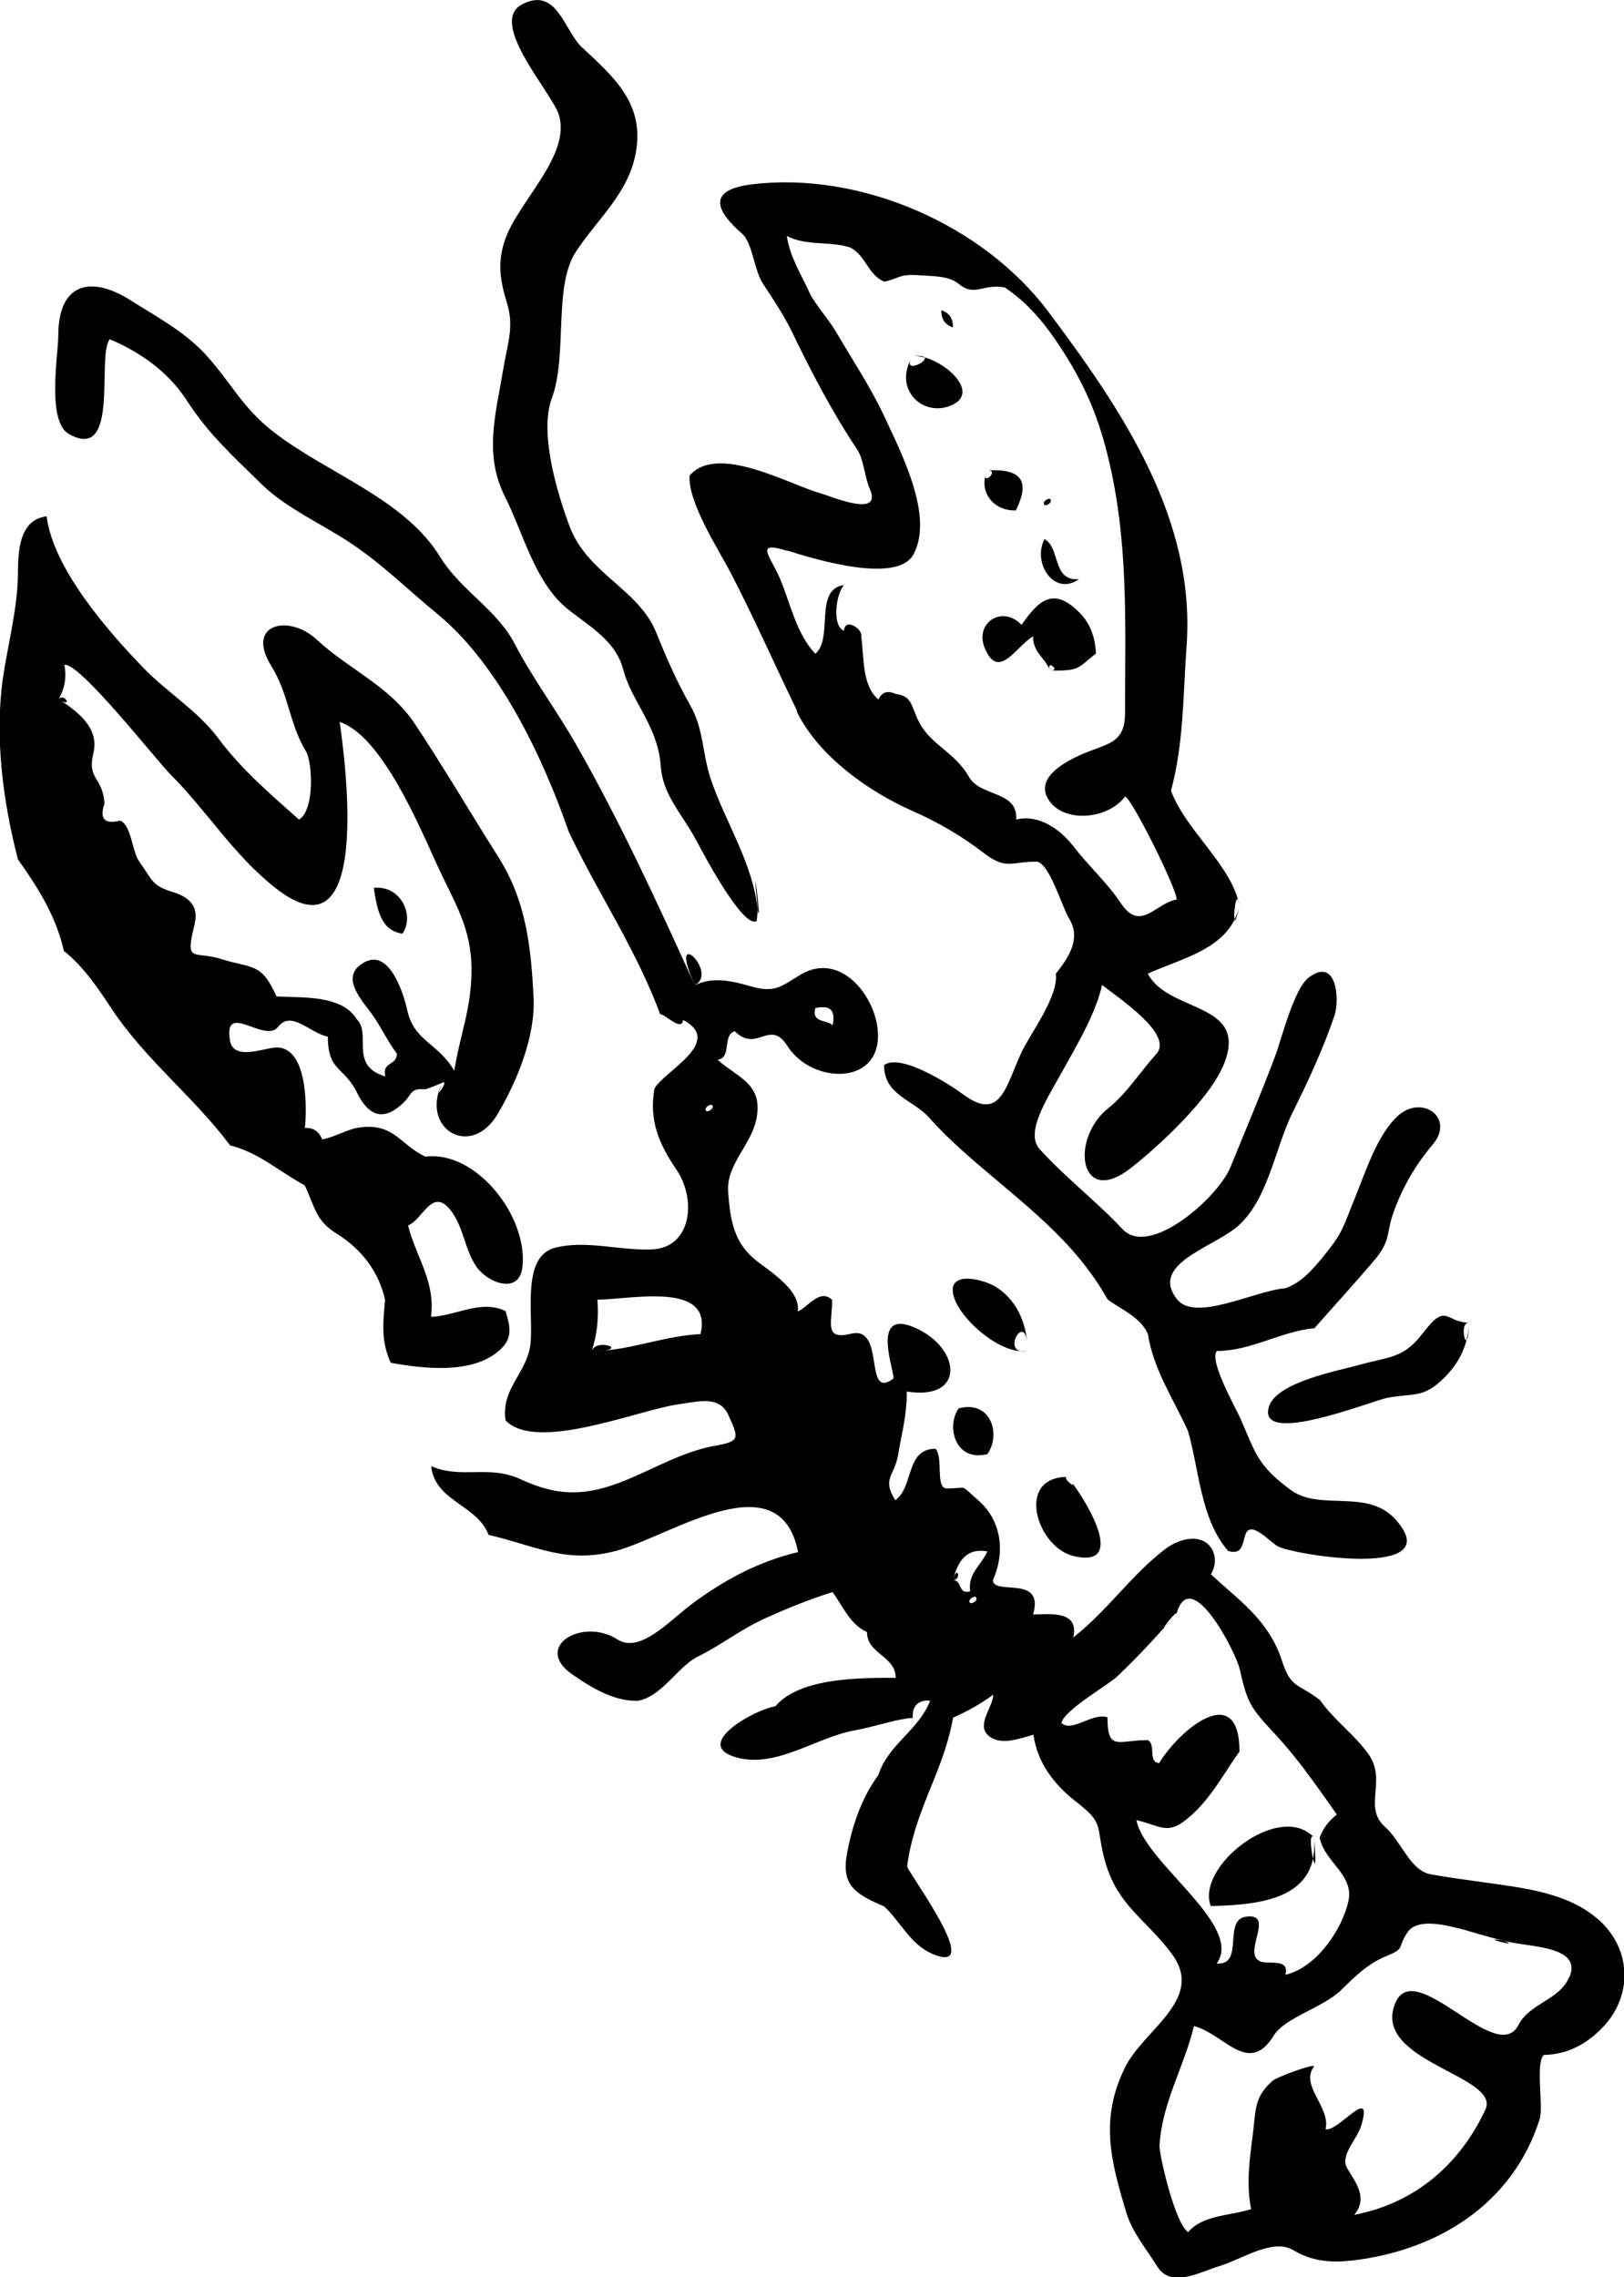 <?xml version="1.0" encoding="UTF-8"?>
<svg id="Layer_2" data-name="Layer 2" xmlns="http://www.w3.org/2000/svg" viewBox="0 0 90.55 126.93">
  <defs>
    <style>
      .cls-1 {
        fill-rule: evenodd;
      }
    </style>
  </defs>
  <g id="food_icons" data-name="food icons">
    <g id="lobster">
      <path class="cls-1" d="M42.26,50.77c.23,1.05-.41-4.16,0,0h0ZM28.16,27.69c1.05,2.09,1.67,4.84,3.57,6.32,1.28,1,2.6,1.74,3.02,3.31.21.79.6,1.49.99,2.2.55,1,1.02,2,1.1,3.16.11,1.64,1.17,2.65,1.96,4.12.24.44,2.6,4.99,3.39,4.54.02-.19.04-.38.06-.57-.26-2.68-1.78-4.86-2.62-7.35-.48-1.43-.39-2.79-1.14-4.1-.74-1.3-1.34-2.67-1.9-4.06-.97-2.42-3.84-3.28-4.83-5.92-.72-1.92-1.7-5.25-.99-7.15.89-2.39.07-6.2,1.33-8.14,1.19-1.83,2.91-3.23,3.34-5.48.53-2.76-1.17-4.24-3-5.94-.97-.9-1.39-3.42-3.34-2.38-1.9,1.01,1.65,4.89,2.05,6.12.74,2.27-2.29,4.89-3,7.02-.43,1.28-.26,2.26.12,3.51.42,1.34,0,2.35-.21,3.68-.44,2.6-1.08,4.77.1,7.11ZM44.43,39.67c1.23,2.51,4.05,4.48,6.49,5.55,1.39.61,2.7,1.38,3.9,2.3,1.3,1,1.53.5,2.97.51.69,0,1.43,2.52,1.8,3.13.67,1.08.12,2.06-.72,3.11.16,1.29-1.43,3.33-1.94,4.44-.86,1.87-1.15,3.82-3.21,2.3-.77-.57-3.51-2.33-4.43-1.64.01,1.69,1.61,1.9,2.53,2.94,2.22,2.51,5.54,4.64,7.94,7.34.76.86,1.44,1.78,2,2.78.78.58,1.8.96,2.24,1.91.31,1.99,1.42,3.62,2.24,5.42.63,2.18.69,4.9,2.24,6.69.83.23.78-.42.97-.94.31-.82,1.41.51,1.84.7,1.24.54,9.5,1.76,6.5-1.54-1.57-1.72-4.18-.42-5.82-1.62-1.86-1.37-1.95-2.03-2.8-3.97-.27-.61-1.78-3.26-1.32-3.78,1.92,0,3.55-1.09,5.44-1.27,1.12-1.27,2.26-2.51,3.35-3.8.95-1.12.62-1.49,1.09-2.74.5-1.37,1.22-2.59,2.15-3.69,1.26-1.49-.58-2.82-1.93-1.61-1.18,1.07-1.82,3.17-2.41,4.6-.61,1.48-.63,1.87-1.68,3.15-.61.75-1.23,1.51-2.17,1.86-1.75.14-5.03,1.91-6.06.62-1.53-1.92,1.88-2.86,3.27-3.98,1.8-1.45,2.17-4.42,3.18-6.45.85-1.7,1.73-3.61,2.33-5.39.29-.88.13-3.29-1.43-2.12-.85.64-1.53,3.47-1.89,4.41-.78,2.07-1.65,4.13-2.49,6.18-.69,1.68-4.5,5.05-6.01,3.44-1.48-1.58-3.2-2.88-4.63-4.47-.82-.91.45-2.84,1.14-4.09.82-1.49,1.97-3.35,2.35-5.05.98.77,4.01,2.77,3.02,3.85-.84.93-1.69,2.24-2.63,2.98-2.23,1.74-1.65,5.64,1.23,3.36,1.62-1.27,4.43-3.89,5.18-5.8,1.38-3.47-3.1-2.81-4.25-5.02,1.7-.78,3.97-1.26,4.84-3.02-.07-.2.04-1.31.19-1.1-.58-2.09-2.97-3.98-3.74-6.08.71-2.59.67-5.28.87-8.06.52-7.1-3.61-13.17-7.71-18.64-3.64-4.85-10.46-7.82-16.49-7.1-2.61.31-2.01,1.51-.59,2.75.6.52.67,2.04,1.17,2.79.56.85,1.19,1.8,1.63,2.71,1.03,2.15,2.29,4.55,3.61,6.51.4.6.41,1.52.72,2.22.73,1.66-2.17.41-2.73.25-1.71-.46-5.76-2.81-7.32-.99-.1,1.5,1.62,4.12,2.27,5.38,1.3,2.49,2.5,5.21,3.73,7.75ZM43.91,30.69c1.64.52,6.14,1.87,7.03.2,1.12-2.12-.64-5.54-1.59-7.59-.79-1.7-1.8-3.21-2.74-4.81-.38-.65-1.24-1.65-1.46-2.15-.48-1.05-1.11-2.02-1.28-3.19,1.06.57,2.39.28,3.52.64.87.41,1.01,1.55,1.92,1.91.89-.2.81-.45,2.06-.35.65.05,1.54.02,2.08.47.91.75,1.31-.02,2.57.2,1.13.75,2.04,1.77,2.8,2.88,1.44,2.09,2.31,3.97,2.91,6.36,1.22,4.84,1,9.48,1,14.47,0,1.77-1.02,1.69-2.49,2.35-.8.36-2.4,1.19-1.87,2.32.71,1.5,3.34,1.35,4.36,0,.34.04,2.88,5.11,2.88,5.74-1.17.18-2.01,1.84-3.1.22-.79-1.18-1.77-2.04-2.66-3.19-.7-.91-1.91-1.81-3.19-1.49.11-1.62-1.99-1.26-2.62-2.36-.78-1.38-2.08-1.76-2.76-3.01-.49-.89-.36-1.51-1.33-1.63-.46-.21-.78-.11-.97.31-.94-.78-.8-2.43-.96-3.51.11-.41-.92-1.09-.96-.32-.71-.29-.42-2.13,0-2.55-1.7.23-.57,2.96-1.6,3.83-1.07-1.14-1.38-2.79-1.97-4.19-.56-1.3-1.45-2.13.42-1.54ZM45.14,16.34c.05.11-.36-.79,0,0h0ZM69.11,50.45c-.06.3-.16.56-.28.81.04.11.12-.05.28-.81ZM69.02,50.16c.03.1.07.19.09.29-.03-.16-.06-.25-.09-.29ZM89.01,106.9c-1.65-1.4-4.05-1.67-6.11-1.96-1.04-.15-2.09-.28-3.13-.47-1.15-.21-1.61-1.81-2.55-2.65-1.26-1.13.17-2.58-.96-4.11-.79-1.07-1.9-1.86-2.66-2.95-1.27-.98-1.62-.61-2.15-2.28-.38-1.16-1.11-2.13-1.98-2.97-.63-.61-1.31-1.16-1.95-1.76.25-.44.29-.88.1-1.33-.54-1.03-1.87-.68-2.66-.07-1.89,1.44-3.23,3.45-5.12,4.92.35-1.51-1.27-1.3-2.24-1.28.66-2.24-2.19-1.04-2.24-1.91.74-1.67.42-3.4-.84-4.48-1.08-.93-.47-.63-1.74-.64-.64,0-.17-1.74-.62-2.21-1.69.01-1.19,2.12-2.24,2.87-.77-1.22-.04-1.34.16-2.55.2-1.22.48-2.12.48-3.51,3.28.53,3.04-2.41.47-3.55-2.64-1.17-1.03,2.7-1.23,2.84-1.67,1.23-.4-2.98-2.35-2.51-1.53.37-1.05-.6-1.05-1.88-.68-.68-1.37.42-1.92.64.17-1.17-1.47-2.18-2.29-2.82-1.28-1-1.47-2.27-1.59-3.83-.12-1.58,1.32-2.62,1.59-4.16.33-1.89-1.01-2.19-2.18-3.22.82-.11.24-1.37.96-1.59,1.24,1.24,1.95-.74,2.94.83,1.37,2.15,5.32,2.24,5.03-.9-.18-1.97-2.12-4.38-4.29-3.09-1.11.66-1.42,1.04-2.77.66-1.02-.29-2.13-.57-3.14-.06-2.01-4.44-4.16-9.11-6.57-13.34-1.1-1.94-2.45-3.73-3.48-5.71-1-1.91-3-2.96-4.15-4.83-2-3.25-6.27-4.63-9.28-6.96-1.74-1.34-2.37-2.75-3.77-4.29-1.18-1.3-2.77-2.14-4.24-3.07-2.12-1.34-4-1.01-4,1.98,0,1.06-.66,4.78.59,5.49,2.87,1.62,1.53-4.4,2.28-5.28,1.71.72,3.26,1.82,4.28,3.39,1.25,1.93,2.55,3.08,4.22,4.72,1.36,1.33,3.45,2.24,5.08,3.35,1.74,1.19,3.05,2.51,4.71,3.87,3.4,2.8,5.87,7.98,7.29,12.09,1.07,2.28,2.39,4.43,3.53,6.67.59,1.15,1.13,2.32,1.58,3.53.25-.03,1.19,1,1.28.32,2.33,1.23-1.13,2.9-1.6,3.83-.31,1.78.25,3.08,1.23,4.52,1.14,1.69.82,4.34-1.36,4.44-1.77.08-3.65-.53-5.39-.1-1.92.47-1.22,3.72-1.39,5.34-.17,1.63-1.67,2.53-1.39,4.29,1.72,1.8,7.45-.6,9.65-.9,1.12-.15,2.28-.51,2.78.62.55,1.23.68,1.44-.68,1.68-1.81.31-3.36,1.24-5.04,1.93-2.17.89-3.74.94-5.85-.04-1.81-.84-3.31,0-5.01-.74.21,1.98,2.57,2.14,3.2,3.83,2.65.61,4.33,1.65,7.15.88,3.06-.85,9.09-5.06,10.11.08-2.2.52-4.13,1.56-5.92,2.89-1.24.92-2.89,2.79-4.15,1.98-1.94-1.25-4.75.4-2.52,1.95,1.01.7,2.29,1.5,3.64,1.47,1.35-.22,2.24-1.91,3.35-2.46,1.34-.66,2.37-1.51,3.79-2.15,1.22-.55,2.45-1.05,3.73-1.45.58.78.96,1.8,1.92,2.23,0,1.23,1.6,1.32,1.6,2.55-1.87,0-5.35-.04-6.71,1.59-1.06.13-4.78,2.16-2.11,2.86,2.2.58,4.42-1.15,6.53-1.52,1.12-.2,2.22-.62,3.25-.7-.06-.66.3-1.01.96-.96-.61,1.63-2.36,2.46-2.88,4.14-.94,1.28-1.46,2.81-1.75,4.36-.34,1.79.45,2.28,2.07,2.97.92.86,1.46,2.12,2.68,2.64,3.02,1.3-1.35-4.51-1.4-4.87.22-1.82.94-3.47,1.62-5.16.4-1.01.75-2.05.94-3.13.79-.35,1.54-.77,2.24-1.28,0,.65-.92,1.63-.32,2.23.67.67,1.83.2,2.56,0,.23,1.59,1.16,2.79,2.4,3.75,1.54,1.2,1.08,1.26,1.53,3.06.68,2.73,2.31,3.39,3.81,5.44,1.83,2.51-1.62,4.19-2.65,6.33-1.4,2.88-.77,5.19.09,8.06.33,1.09,1.08,1.97,1.74,3.02.77,1.22,2.45.25,3.47-.05,1.21-.36,2.95-1.56,4.08-.89,1.09.65,2.12.72,3.36.58,4.69-.56,8.88-3.12,10.39-7.85.24-.76-.25-3.12.24-3.6,1.34-.03,2.42-.62,3.32-1.58,1.65-1.75,1.59-4.4-.37-6.05ZM45.46,56.19c.83-.19,1.15.13.96.96-.3-.34-1.18-.1-.96-.96ZM39.06,74.36c-1.84.08-3.57.77-5.4.92-.17.02-.39.03-.67.03.31-.92.4-1.9.32-2.87,1.81,0,6.46-1.06,5.75,1.91ZM39.38,61.92c-.16-.17.23-.41.32-.32.17.16-.24.41-.32.32ZM54.09,89.34c-.17-.17.23-.41.32-.32.17.17-.23.41-.32.32ZM54.09,88.7c-.71.18-.4-.6-.96-.64.29-1.01.7-1.79,1.92-1.59-.37.83-1.08,1.2-.96,2.23ZM63.36,101.45c1.52.34,1.78,1,3.32-.51.98-.97,1.63-2.2,2.43-3.31,0-3.95-3.27-1.32-4.48.64-.65-.05-.15-1.06-.64-1.28-1.65,0-2.24.65-2.24-1.27-.84-.28-1.98.86-2.56.32.09-.69,2.58-2.11,3.07-2.57.94-.89,1.83-1.82,2.69-2.79-.23.2.72-1.02.64-.7.77-2.85,3.33,2.11,3.54,3.08.42,1.88.61,2.14,1.94,3.57.77.83,1.48,1.73,2.14,2.64.45.62.89,1.24,1.33,1.87-.44.33-.76.76-.96,1.28.27,1.38,1.91,2.05,1.61,3.52-.32,1.53-1.76,3.73-3.52,4.13.24-.9-.84-.59-1.32-.72-1.22-.34.84-2.74-.87-2.52-1.32.17-.07,2.73-1.64,2.61,1.53-2.11-4.01-5.61-4.47-7.97ZM87.5,110.18c-.52,1.3-2.2,1.46-2.83,2.68-1.22,2.39-5.81-3.92-6.89-1.17-1.28,3.23,5.93,4,5.04,5.9-1.43,3.06-3.94,5.22-7.31,5.86.77-.94.11-1.75-.39-2.59-.43-.74.53-1.56.79-2.42.66-2.28-1.29.4-2,.24.29-1.25-1.45-2.42-.64-3.51-.05-.15-2.08.61-2.29.79-1.07.92-.95,1.64-1.13,3.04-.18,1.37-.37,2.76-.09,4.13-1.1.37-2.69.31-3.51,1.28-.69-.4-1.56-4.03-1.6-4.78.12-2.4,1.37-4.41,1.92-6.7,1.67.41,3.04,2.82,4.45.53.62-1.01,2.75-1.55,3.76-2.54.74-.73,1.49-1.47,2.47-1.87,1.16-.48.61-.42,1.23-1.35.83-1.22,3.97.24,5.36.45,1.02.4,4.42.19,3.68,2.03ZM53.13,88.06c.5.03.26-.91,0,0h0ZM32.99,75.31c.23,0,.45-.02.67-.03,1.18-.14-.44-.66-.67.03ZM38.74,54.91c1.38-.7-1.59-3.51,0,0h0ZM65.6,89.98c-.21.24-.42.47-.64.7.07-.06.26-.26.64-.7ZM83.82,108.15c-1.58-.24,1.22.48,0,0h0ZM53.13,18.25c.02-.55-.25-.82-.64-.96-.02.55.25.82.64.96ZM50.89,19.85c.2-.02.43.01.66.08-.05-.08-.24-.12-.66-.08ZM52.9,22.65c1.79-.63.06-2.34-1.35-2.73.17.25-1.08.84-.78.14-.86,1.66.63,3.11,2.13,2.59ZM56.64,28.45c.8-1.62.35-2.34-1.6-2.23.68-.04-.14.74-.1.31-.26,1.06.56,1.96,1.7,1.92ZM54.95,26.53c.03-.1.05-.21.1-.31-.06.15-.09.24-.1.31ZM58.56,27.82c-.09-.09-.49.15-.32.32.09.09.48-.15.32-.32ZM3.26,38.97c.83.55.36-.38,0,0h0ZM24.67,60.34c-.18.35-.22.5-.2.53.05-.17.11-.35.2-.53,0,0,0,0,0,0ZM24.73,60.32s-.03,0-.05.01c0,0,0,0,0,.01.02,0,.04-.02.06-.02ZM27.77,75.33c.88-.72.67-1.4.42-2.25-1.35-.67-2.79.27-4.16.32.26-1.98-.82-3.29-1.28-5.1.81-.29,1.32-2.11,2.33-.9.77.93.81,2.23,1.49,3.21.61.88,2.38,1.59,2.56.01.32-2.8-2.57-6.51-5.41-6.15-1.41-.66-1.72-1.84-3.57-1.64-.78.08-1.42.54-2.19.68-.16-.44-.48-.66-.96-.64.13-1.21.13-4.63-1.68-4.48-.7.06-2.31.73-2.5-.4-.36-2.23,1.95.19,2.68-.75.75-.97,1.79.36,2.78.54,0,1.97.91,1.64,1.64,3.15.4.8,1.07,1.64,2.17.87,1.03-.72.59-1.15,1.61-1.09.1,0,.66-.23.96-.36,0,0,0,0,0-.01.25-.11.21-.08.05-.01.22-.03-.22.63-.26.55-.65,2.24,1.9,3.58,3.3,1.21,1.1-1.86,2.11-4.34,2-6.51-.15-2.91-.43-5.4-1.98-7.84-1.56-2.46-3.03-4.98-4.65-7.41-1.41-2.11-3.69-3.03-5.46-4.68-1.55-1.44-3.99-.89-2.54,1.46,1.01,1.63.98,3.17,1.94,4.77.36.59.5,3.28-.39,3.8-1.59-1.41-3.22-2.81-4.5-4.53-1.14-1.53-2.83-2.54-4.18-3.93-1.97-2.04-5.02-5.52-5.39-8.44-1.55.18-1.59,2-1.6,3.18-.01,1.93-.56,3.94-.84,5.86-.46,3.26,0,6.84.84,10.08,1.12,1.57,2.14,3.2,2.56,5.1,1.09.87,1.88,2.04,2.64,3.19,1.9,2.88,4.59,4.92,6.63,7.65,1.58.39,2.76,1.47,4.16,2.23.59,1.22.58,1.94,1.78,2.69,1.37.85,2.35,2.1,2.7,3.69-.11,1.29-.24,2.3.32,3.51,1.79.32,4.45.64,5.97-.62ZM10.85,51.5c.25-.98-.3-1.5-1.21-1.78-1.21-.36-1.15-.7-1.87-1.69-.41-.56-.43-2-1.06-2.29-.89.22-1.18-.1-.88-.96-.11-1.5-.99-1.31-.62-2.82.34-1.42-.94-2.34-1.94-2.99.34-.59.45-1.23.32-1.91.83-.18,5.14,5.34,5.95,6.14,2.05,2.06,3.47,4.44,5.8,6.28,5.43,4.3,3.91-7.04,3.6-9.24,2.36.77,4.5,5.94,5.43,7.97.97,2.11,1.92,3.48,1.92,5.84,0,2.17-.64,3.61-.96,5.63-.93-1.57-2.23-1.63-2.62-3.36-.17-.8-.96-3.49-2.4-2.68-1.47.81-.05,2.18.53,3.03.45.67.79,1.39,1.29,2.06,0,.69-.86.44-.64,1.27-2.06-.6-.75-2.38-1.6-3.19-.83-1.38-3.11-1.19-4.47-1.27-.86-1.91-1.32-1.53-3.1-2.09-1.52-.48-2.04.31-1.46-1.96ZM60.16,32.28c-1.51.13-1.02-1.74-1.92-2.23-.7,1.31.53,3.22,1.92,2.23ZM57.6,35.47c-.01.88.66,1.19.96,1.91-.29-.67.64,0,0,0,1.67,0,1.46-.09,2.55-.96-.04-.8-.28-1.6-.84-2.19-1.5-1.58-2.34-.8-3.31.6-1.07-1.13-2.64-.12-2.05,1.3.77,1.85,1.77-.14,2.69-.66ZM22.44,52.04c.7-1.01-.1-2.72-1.6-2.55.19,1.19.38,2.38,1.6,2.55ZM57.27,74.84c-.09-1.26-.7-2.52-1.83-3.16-.79-.44-2.76-.87-2.23.68.4,1.17,2.28,2.86,3.69,2.95-.89-.2.24-1.99.37-.47ZM57.28,75.31c-.12.02-.25,0-.39,0,.1.02.22.03.39,0ZM79.31,74.33c-1.05,1.41-1.92,1.29-3.53,1.75-1.09.31-4.61.94-5.03,2.33-.67,2.26,5.76-.34,6.61-.5,1.53-.28,1.99.04,3.16-1.11.62-.61,1.05-1.31,1.25-2.11-.15.1-.31-.98.13-.97-1.32,0-1.23-1.19-2.58.61ZM81.9,73.72c0,.34-.05.66-.13.97.06-.04.12-.3.13-.97ZM53.45,78.5c-.71,1.02-.18,3,1.6,2.55.78-1.09.21-3.03-1.6-2.55ZM59.89,86.74c2.85.65.87-2.78-.11-4.09.26.39-.62-.33-.26-.33-2.93,0-1.72,3.94.37,4.42ZM73.21,103.6c.1.43.21.46.05-1.19.04.45.02.84-.05,1.19ZM73.21,103.6c-.11-.49-.22-1.48.05-1.19-1.93-2.04-6.6,1.63-5.75,3.83,2.31-.06,5.21-.27,5.7-2.64Z"/>
    </g>
  </g>
</svg>